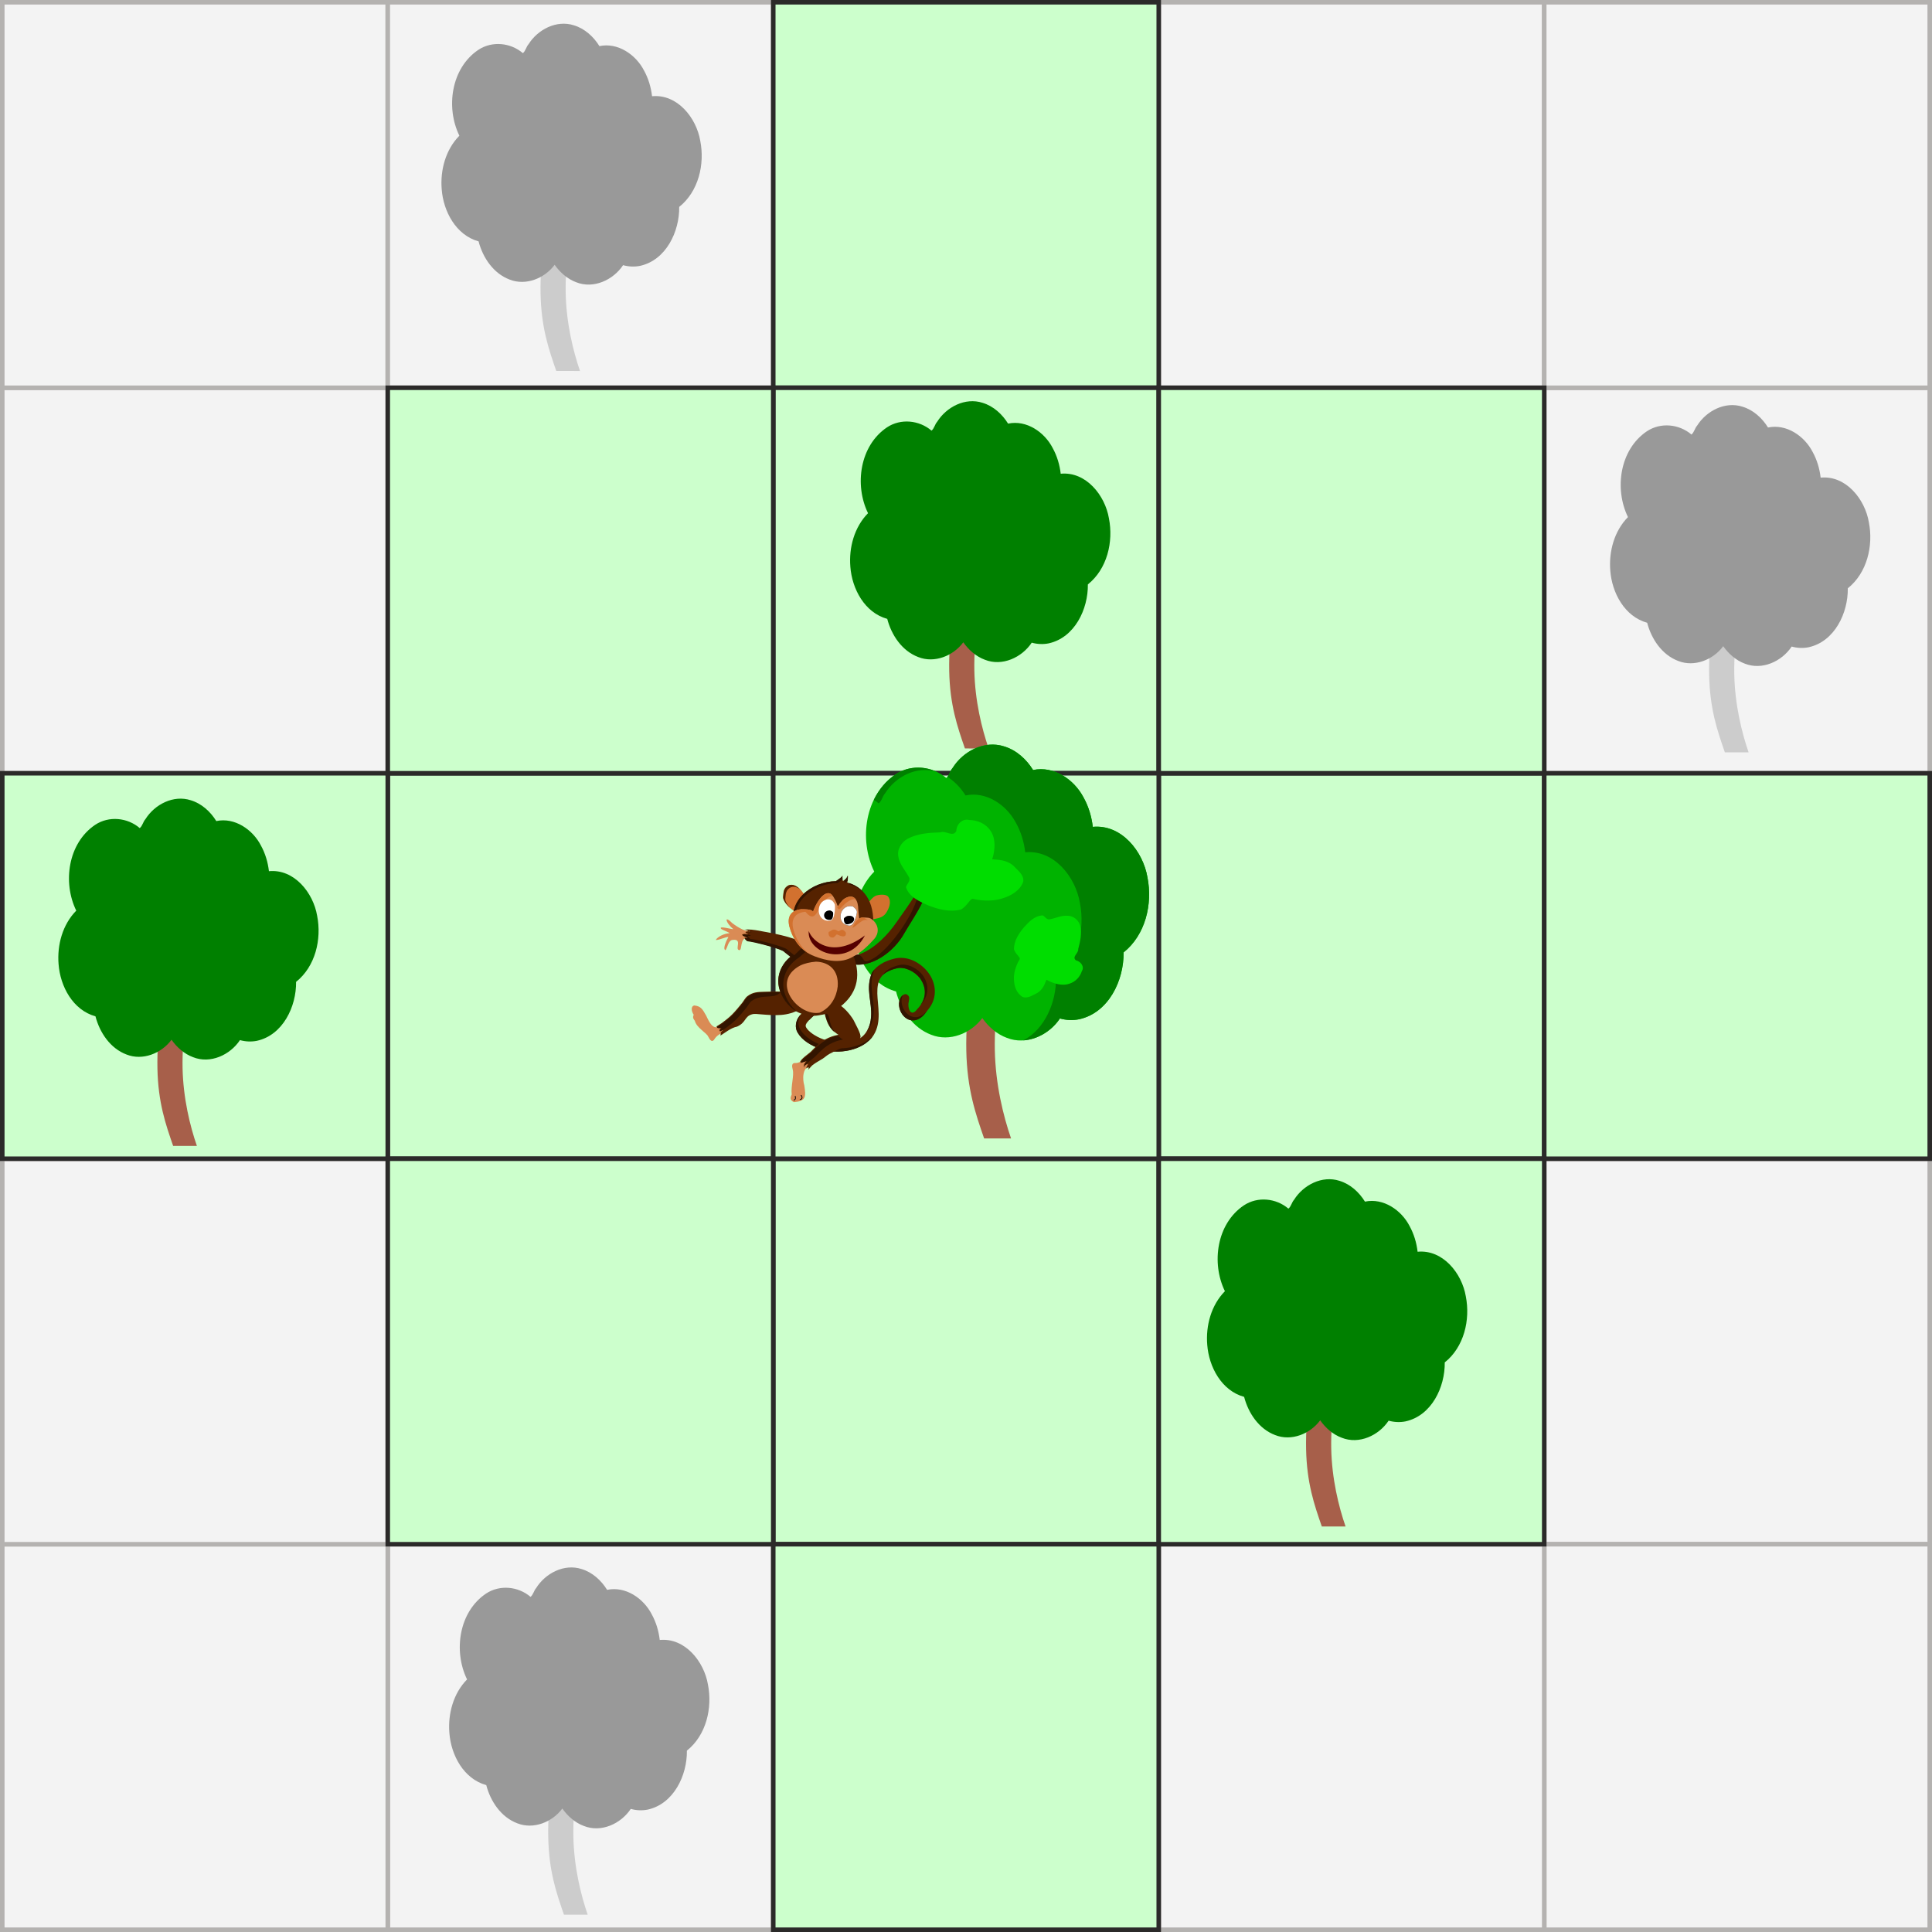 <?xml version="1.0" encoding="UTF-8" standalone="no"?>
<svg
   xmlns:dc="http://purl.org/dc/elements/1.1/"
   xmlns:cc="http://creativecommons.org/ns#"
   xmlns:rdf="http://www.w3.org/1999/02/22-rdf-syntax-ns#"
   xmlns:svg="http://www.w3.org/2000/svg"
   xmlns="http://www.w3.org/2000/svg"
   xmlns:sodipodi="http://sodipodi.sourceforge.net/DTD/sodipodi-0.dtd"
   xmlns:inkscape="http://www.inkscape.org/namespaces/inkscape"
   xml:space="preserve"
   width="5.919in"
   height="5.919in"
   version="1.1"
   style="shape-rendering:geometricPrecision; text-rendering:geometricPrecision; image-rendering:optimizeQuality; fill-rule:evenodd; clip-rule:evenodd"
   viewBox="0 0 5919.4 5919.4"
   id="svg457"
   sodipodi:docname="2021-SI-02-taskbody2.svg"
   inkscape:version="1.0 (4035a4fb49, 2020-05-01)"><rect x="0" y="0" width="5919.4" height="5919.4" fill="#808080" stroke="none"/><sodipodi:namedview
   inkscape:snap-global="false"
   inkscape:document-rotation="0"
   pagecolor="#ffffff"
   bordercolor="#666666"
   borderopacity="1"
   objecttolerance="10"
   gridtolerance="10"
   guidetolerance="10"
   inkscape:pageopacity="0"
   inkscape:pageshadow="2"
   inkscape:window-width="1680"
   inkscape:window-height="987"
   id="namedview459"
   showgrid="false"
   inkscape:current-layer="_1828787259040"
   inkscape:zoom="2.650184"
   inkscape:cx="204.43636"
   inkscape:cy="310.03177"
   inkscape:window-x="-8"
   inkscape:window-y="222"
   inkscape:window-maximized="1" />
 <defs
   id="defs4">
  <style
   type="text/css"
   id="style2">
   <![CDATA[
    .str1 {stroke:#2B2A29;stroke-width:13.89;stroke-miterlimit:2.613}
    .str0 {stroke:#2B2A29;stroke-width:13.89;stroke-miterlimit:2.613;stroke-dasharray:13.89 41.669}
    .fil3 {fill:#CCFFCC}
    .fil10 {fill:#FEFEFE;fill-rule:nonzero}
    .fil17 {fill:#2B2A29;fill-rule:nonzero}
    .fil4 {fill:#FACBA4;fill-rule:nonzero}
    .fil12 {fill:#F5A976;fill-rule:nonzero}
    .fil11 {fill:#F18A88;fill-rule:nonzero}
    .fil6 {fill:#C85A37;fill-rule:nonzero}
    .fil13 {fill:#995B40;fill-rule:nonzero}
    .fil9 {fill:#7A4330;fill-rule:nonzero}
    .fil7 {fill:#5A2325;fill-rule:nonzero}
    .fil8 {fill:#532322;fill-rule:nonzero}
    .fil16 {fill:#9AC559;fill-rule:nonzero}
    .fil15 {fill:#417C39;fill-rule:nonzero}
    .fil14 {fill:#2D5633;fill-rule:nonzero}
    .fil5 {fill:#1D1D1E;fill-rule:nonzero}
    .fil2 {fill:#009846;fill-opacity:0.502}
    .fil1 {fill:#A75F4A;fill-rule:nonzero;fill-opacity:0.502}
    .fil0 {fill:#F3F3F3}
   ]]>
  </style>
 
  
  
 </defs>
 <g
   id="_1828787259040">
   <g
   id="g31">
    <polygon
   id="polygon7"
   points="1188.05,2369.15 6.94,2369.15 6.94,1188.05 1188.05,1188.05 "
   class="fil0 str0"
   style="stroke-width:13.885;stroke-miterlimit:2.613;stroke-dasharray:none;stroke-dashoffset:0;stroke:#b4b2b0;stroke-opacity:1" />
    <polygon
   id="polygon9"
   points="1188.05,1188.05 6.94,1188.05 6.94,6.94 1188.05,6.94 "
   class="fil0 str0"
   style="stroke-width:13.885;stroke-miterlimit:2.613;stroke-dasharray:none;stroke-dashoffset:0;stroke:#b4b2b0;stroke-opacity:1" />
    <polygon
   id="polygon11"
   points="2369.15,1188.05 1188.05,1188.05 1188.05,6.94 2369.15,6.94 "
   class="fil0 str0"
   style="stroke-width:13.885;stroke-miterlimit:2.613;stroke-dasharray:none;stroke-dashoffset:0;stroke:#b4b2b0;stroke-opacity:1" />
    <polygon
   id="polygon13"
   points="4731.35,1188.05 3550.25,1188.05 3550.25,6.94 4731.35,6.94 "
   class="fil0 str0"
   style="stroke-width:13.885;stroke-miterlimit:2.613;stroke-dasharray:none;stroke-dashoffset:0;stroke:#b4b2b0;stroke-opacity:1" />
    <polygon
   id="polygon15"
   points="5912.46,2369.15 4731.35,2369.15 4731.35,1188.05 5912.46,1188.05 "
   class="fil0 str0"
   style="stroke-width:13.885;stroke-miterlimit:2.613;stroke-dasharray:none;stroke-dashoffset:0;stroke:#b4b2b0;stroke-opacity:1" />
    <polygon
   id="polygon17"
   points="5912.46,1188.05 4731.35,1188.05 4731.35,6.94 5912.46,6.94 "
   class="fil0 str0"
   style="stroke-width:13.885;stroke-miterlimit:2.613;stroke-dasharray:none;stroke-dashoffset:0;stroke:#b4b2b0;stroke-opacity:1" />
    <polygon
   id="polygon19"
   points="5912.46,4731.35 4731.35,4731.35 4731.35,3550.25 5912.46,3550.25 "
   class="fil0 str0"
   style="stroke-width:13.885;stroke-miterlimit:2.613;stroke-dasharray:none;stroke-dashoffset:0;stroke:#b4b2b0;stroke-opacity:1" />
    <polygon
   id="polygon21"
   points="5912.46,5912.46 4731.35,5912.46 4731.35,4731.35 5912.46,4731.35 "
   class="fil0 str0"
   style="stroke-width:13.885;stroke-miterlimit:2.613;stroke-dasharray:none;stroke-dashoffset:0;stroke:#b4b2b0;stroke-opacity:1" />
    <polygon
   id="polygon23"
   points="4731.35,5912.46 3550.25,5912.46 3550.25,4731.35 4731.35,4731.35 "
   class="fil0 str0"
   style="stroke-width:13.885;stroke-miterlimit:2.613;stroke-dasharray:none;stroke-dashoffset:0;stroke:#b4b2b0;stroke-opacity:1" />
    <polygon
   id="polygon25"
   points="2369.15,5912.46 1188.05,5912.46 1188.05,4731.35 2369.15,4731.35 "
   class="fil0 str0"
   style="stroke-width:13.885;stroke-miterlimit:2.613;stroke-dasharray:none;stroke-dashoffset:0;stroke:#b4b2b0;stroke-opacity:1" />
    <polygon
   id="polygon27"
   points="1188.05,5912.46 6.94,5912.46 6.94,4731.35 1188.05,4731.35 "
   class="fil0 str0"
   style="stroke-width:13.885;stroke-miterlimit:2.613;stroke-dasharray:none;stroke-dashoffset:0;stroke:#b4b2b0;stroke-opacity:1" />
    <polygon
   id="polygon29"
   points="1188.05,4731.35 6.94,4731.35 6.94,3550.25 1188.05,3550.25 "
   class="fil0 str0"
   style="stroke-width:13.885;stroke-miterlimit:2.613;stroke-dasharray:none;stroke-dashoffset:0;stroke:#b4b2b0;stroke-opacity:1" />
   </g>
   
   
   <rect
   id="rect109"
   height="1181.1"
   width="1181.1"
   y="2369.15"
   x="3550.25"
   class="fil3 str1" />
   <rect
   id="rect111"
   height="1181.1"
   width="1181.1"
   y="2369.15"
   x="4731.35"
   class="fil3 str1" />
   <rect
   id="rect113"
   height="1181.1"
   width="1181.1"
   y="2369.15"
   x="1188.05"
   class="fil3 str1" />
   <rect
   id="rect115"
   height="1181.1"
   width="1181.1"
   y="2369.15"
   x="6.94"
   class="fil3 str1" />
   <rect
   id="rect117"
   height="1181.1"
   width="1181.1"
   y="3550.25"
   x="2369.15"
   class="fil3 str1" />
   <rect
   id="rect119"
   height="1181.1"
   width="1181.1"
   y="4731.35"
   x="2369.15"
   class="fil3 str1" />
   <rect
   id="rect121"
   height="1181.1"
   width="1181.1"
   y="6.94"
   x="2369.15"
   class="fil3 str1" />
   <rect
   id="rect123"
   height="1181.1"
   width="1181.1"
   y="1188.05"
   x="2369.15"
   class="fil3 str1" />
   <rect
   id="rect125"
   height="1181.1"
   width="1181.1"
   y="1188.05"
   x="3550.25"
   class="fil3 str1" />
   <rect
   id="rect127"
   height="1181.1"
   width="1181.1"
   y="3550.25"
   x="3550.25"
   class="fil3 str1" />
   <rect
   id="rect129"
   height="1181.1"
   width="1181.1"
   y="3550.25"
   x="1188.05"
   class="fil3 str1" />
   <rect
   id="rect131"
   height="1181.1"
   width="1181.1"
   y="1188.05"
   x="1188.05"
   class="fil3 str1" />
   
   
   
   
   
   
   
   
   
   
   
   
   
  <g
   transform="matrix(1.276,0,0,1.276,-2422.295,2200.219)"
   style="clip-rule:evenodd;fill-rule:evenodd;image-rendering:optimizeQuality;shape-rendering:geometricPrecision;text-rendering:geometricPrecision"
   id="g289-0" /><g
   transform="matrix(1.125,0,0,1.125,-561.675,3472.814)"
   style="clip-rule:evenodd;fill-rule:evenodd;image-rendering:optimizeQuality;shape-rendering:geometricPrecision;text-rendering:geometricPrecision"
   id="g289-81"><path
     style="fill:#a75f4a;fill-opacity:1"
     class="fil1"
     d="m 4155.07,538.31 c -8.02,58.98 -16.04,117.97 -21.83,173.06 -5.72,54.4 -9.26,104.67 -8.44,146.63 1.62,82.21 20.32,158.44 39.02,212.34 l -64.69,-0.05 c -20.47,-59.01 -40.95,-118.03 -42.78,-210.95 -0.9,-45.6 2.76,-98.46 8.7,-154.95 5.87,-55.81 13.98,-115.51 22.1,-175.2 l 67.91,9.13 z"
     id="path285-7-1" /><path
     d="m 4008.17,204.72 c 7.39,-5.694 8.989,-17.115 15.43,-24.23 25.298,-40.26 76.4,-66.845 123.53,-51.55 29.485,8.82 53.572,30.89 69.52,56.67 50.297,-10.632 99.373,23.249 121.67,66.81 11.803,21.475 18.864,45.384 21.7,69.68 68.901,-6.574 120.762,58.965 131.271,121.363 12.694,64.056 -4.734,138.139 -57.331,180.067 0.887,67.392 -35.866,144.876 -106.59,160.539 -15.289,3.048 -31.271,2.35 -46.26,-1.889 -26.856,40.488 -80.599,65.32 -127.59,46.53 -24.145,-8.865 -44.263,-26.862 -58.83,-47.52 -27.299,37.036 -78.555,57.765 -122.72,40.15 -44.147,-16.669 -72.893,-59.672 -84.39,-103.96 -61.635,-16.995 -95.943,-81.702 -100.46,-141.91 -4.287,-52.206 10.727,-107.969 48.14,-145.88 -37.607,-77.051 -22.328,-184.023 51.528,-233.745 37.624,-24.949 87.891,-19.697 121.382,8.875 z m 328.68,45.09 c 3.062,5.465 0.778,1.389 0,0 z m -334.13,-49.29 c 3.619,2.684 1.128,0.836 0,0 z"
     style="fill:#008000;fill-opacity:1;stroke:none"
     id="path287-4-6" /></g><g
   id="g289-81-3"
   style="clip-rule:evenodd;fill-rule:evenodd;image-rendering:optimizeQuality;shape-rendering:geometricPrecision;text-rendering:geometricPrecision"
   transform="matrix(1.125,0,0,1.125,-2883.654,4662.277)"><path
     id="path285-7-1-5"
     d="m 4155.07,538.31 c -8.02,58.98 -16.04,117.97 -21.83,173.06 -5.72,54.4 -9.26,104.67 -8.44,146.63 1.62,82.21 20.32,158.44 39.02,212.34 l -64.69,-0.05 c -20.47,-59.01 -40.95,-118.03 -42.78,-210.95 -0.9,-45.6 2.76,-98.46 8.7,-154.95 5.87,-55.81 13.98,-115.51 22.1,-175.2 l 67.91,9.13 z"
     class="fil1"
     style="fill:#cccccc;fill-opacity:1" /><path
     id="path287-4-6-2"
     style="fill:#999999;fill-opacity:1;stroke:none"
     d="m 4008.17,204.72 c 7.39,-5.694 8.989,-17.115 15.43,-24.23 25.298,-40.26 76.4,-66.845 123.53,-51.55 29.485,8.82 53.572,30.89 69.52,56.67 50.297,-10.632 99.373,23.249 121.67,66.81 11.803,21.475 18.864,45.384 21.7,69.68 68.901,-6.574 120.762,58.965 131.271,121.363 12.694,64.056 -4.734,138.139 -57.331,180.067 0.887,67.392 -35.866,144.876 -106.59,160.539 -15.289,3.048 -31.271,2.35 -46.26,-1.889 -26.856,40.488 -80.599,65.32 -127.59,46.53 -24.145,-8.865 -44.263,-26.862 -58.83,-47.52 -27.299,37.036 -78.555,57.765 -122.72,40.15 -44.147,-16.669 -72.893,-59.672 -84.39,-103.96 -61.635,-16.995 -95.943,-81.702 -100.46,-141.91 -4.287,-52.206 10.727,-107.969 48.14,-145.88 -37.607,-77.051 -22.328,-184.023 51.528,-233.745 37.624,-24.949 87.891,-19.697 121.382,8.875 z m 328.68,45.09 c 3.062,5.465 0.778,1.389 0,0 z m -334.13,-49.29 c 3.619,2.684 1.128,0.836 0,0 z" /></g><g
   transform="matrix(1.125,0,0,1.125,673.218,1101.012)"
   style="clip-rule:evenodd;fill-rule:evenodd;image-rendering:optimizeQuality;shape-rendering:geometricPrecision;text-rendering:geometricPrecision"
   id="g289-81-3-8"><path
     style="fill:#cccccc;fill-opacity:1"
     class="fil1"
     d="m 4155.07,538.31 c -8.02,58.98 -16.04,117.97 -21.83,173.06 -5.72,54.4 -9.26,104.67 -8.44,146.63 1.62,82.21 20.32,158.44 39.02,212.34 l -64.69,-0.05 c -20.47,-59.01 -40.95,-118.03 -42.78,-210.95 -0.9,-45.6 2.76,-98.46 8.7,-154.95 5.87,-55.81 13.98,-115.51 22.1,-175.2 l 67.91,9.13 z"
     id="path285-7-1-5-7" /><path
     d="m 4008.17,204.72 c 7.39,-5.694 8.989,-17.115 15.43,-24.23 25.298,-40.26 76.4,-66.845 123.53,-51.55 29.485,8.82 53.572,30.89 69.52,56.67 50.297,-10.632 99.373,23.249 121.67,66.81 11.803,21.475 18.864,45.384 21.7,69.68 68.901,-6.574 120.762,58.965 131.271,121.363 12.694,64.056 -4.734,138.139 -57.331,180.067 0.887,67.392 -35.866,144.876 -106.59,160.539 -15.289,3.048 -31.271,2.35 -46.26,-1.889 -26.856,40.488 -80.599,65.32 -127.59,46.53 -24.145,-8.865 -44.263,-26.862 -58.83,-47.52 -27.299,37.036 -78.555,57.765 -122.72,40.15 -44.147,-16.669 -72.893,-59.672 -84.39,-103.96 -61.635,-16.995 -95.943,-81.702 -100.46,-141.91 -4.287,-52.206 10.727,-107.969 48.14,-145.88 -37.607,-77.051 -22.328,-184.023 51.528,-233.745 37.624,-24.949 87.891,-19.697 121.382,8.875 z m 328.68,45.09 c 3.062,5.465 0.778,1.389 0,0 z m -334.13,-49.29 c 3.619,2.684 1.128,0.836 0,0 z"
     style="fill:#999999;fill-opacity:1;stroke:none"
     id="path287-4-6-2-2" /></g><g
   id="g289-81-8"
   style="clip-rule:evenodd;fill-rule:evenodd;image-rendering:optimizeQuality;shape-rendering:geometricPrecision;text-rendering:geometricPrecision"
   transform="matrix(1.125,0,0,1.125,-1655.133,1089.088)"><path
     id="path285-7-1-2"
     d="m 4155.07,538.31 c -8.02,58.98 -16.04,117.97 -21.83,173.06 -5.72,54.4 -9.26,104.67 -8.44,146.63 1.62,82.21 20.32,158.44 39.02,212.34 l -64.69,-0.05 c -20.47,-59.01 -40.95,-118.03 -42.78,-210.95 -0.9,-45.6 2.76,-98.46 8.7,-154.95 5.87,-55.81 13.98,-115.51 22.1,-175.2 l 67.91,9.13 z"
     class="fil1"
     style="fill:#a75f4a;fill-opacity:1" /><path
     id="path287-4-6-7"
     style="fill:#008000;fill-opacity:1;stroke:none"
     d="m 4008.17,204.72 c 7.39,-5.694 8.989,-17.115 15.43,-24.23 25.298,-40.26 76.4,-66.845 123.53,-51.55 29.485,8.82 53.572,30.89 69.52,56.67 50.297,-10.632 99.373,23.249 121.67,66.81 11.803,21.475 18.864,45.384 21.7,69.68 68.901,-6.574 120.762,58.965 131.271,121.363 12.694,64.056 -4.734,138.139 -57.331,180.067 0.887,67.392 -35.866,144.876 -106.59,160.539 -15.289,3.048 -31.271,2.35 -46.26,-1.889 -26.856,40.488 -80.599,65.32 -127.59,46.53 -24.145,-8.865 -44.263,-26.862 -58.83,-47.52 -27.299,37.036 -78.555,57.765 -122.72,40.15 -44.147,-16.669 -72.893,-59.672 -84.39,-103.96 -61.635,-16.995 -95.943,-81.702 -100.46,-141.91 -4.287,-52.206 10.727,-107.969 48.14,-145.88 -37.607,-77.051 -22.328,-184.023 51.528,-233.745 37.624,-24.949 87.891,-19.697 121.382,8.875 z m 328.68,45.09 c 3.062,5.465 0.778,1.389 0,0 z m -334.13,-49.29 c 3.619,2.684 1.128,0.836 0,0 z" /></g><g
   transform="matrix(1.125,0,0,1.125,-4081.037,2306.821)"
   style="clip-rule:evenodd;fill-rule:evenodd;image-rendering:optimizeQuality;shape-rendering:geometricPrecision;text-rendering:geometricPrecision"
   id="g289-81-8-2"><path
     style="fill:#a75f4a;fill-opacity:1"
     class="fil1"
     d="m 4155.07,538.31 c -8.02,58.98 -16.04,117.97 -21.83,173.06 -5.72,54.4 -9.26,104.67 -8.44,146.63 1.62,82.21 20.32,158.44 39.02,212.34 l -64.69,-0.05 c -20.47,-59.01 -40.95,-118.03 -42.78,-210.95 -0.9,-45.6 2.76,-98.46 8.7,-154.95 5.87,-55.81 13.98,-115.51 22.1,-175.2 l 67.91,9.13 z"
     id="path285-7-1-2-2" /><path
     d="m 4008.17,204.72 c 7.39,-5.694 8.989,-17.115 15.43,-24.23 25.298,-40.26 76.4,-66.845 123.53,-51.55 29.485,8.82 53.572,30.89 69.52,56.67 50.297,-10.632 99.373,23.249 121.67,66.81 11.803,21.475 18.864,45.384 21.7,69.68 68.901,-6.574 120.762,58.965 131.271,121.363 12.694,64.056 -4.734,138.139 -57.331,180.067 0.887,67.392 -35.866,144.876 -106.59,160.539 -15.289,3.048 -31.271,2.35 -46.26,-1.889 -26.856,40.488 -80.599,65.32 -127.59,46.53 -24.145,-8.865 -44.263,-26.862 -58.83,-47.52 -27.299,37.036 -78.555,57.765 -122.72,40.15 -44.147,-16.669 -72.893,-59.672 -84.39,-103.96 -61.635,-16.995 -95.943,-81.702 -100.46,-141.91 -4.287,-52.206 10.727,-107.969 48.14,-145.88 -37.607,-77.051 -22.328,-184.023 51.528,-233.745 37.624,-24.949 87.891,-19.697 121.382,8.875 z m 328.68,45.09 c 3.062,5.465 0.778,1.389 0,0 z m -334.13,-49.29 c 3.619,2.684 1.128,0.836 0,0 z"
     style="fill:#008000;fill-opacity:1;stroke:none"
     id="path287-4-6-7-0" /></g><g
   id="g289-81-3-8-8"
   style="clip-rule:evenodd;fill-rule:evenodd;image-rendering:optimizeQuality;shape-rendering:geometricPrecision;text-rendering:geometricPrecision"
   transform="matrix(1.125,0,0,1.125,-2907.205,-67.52)"><path
     id="path285-7-1-5-7-9"
     d="m 4155.07,538.31 c -8.02,58.98 -16.04,117.97 -21.83,173.06 -5.72,54.4 -9.26,104.67 -8.44,146.63 1.62,82.21 20.32,158.44 39.02,212.34 l -64.69,-0.05 c -20.47,-59.01 -40.95,-118.03 -42.78,-210.95 -0.9,-45.6 2.76,-98.46 8.7,-154.95 5.87,-55.81 13.98,-115.51 22.1,-175.2 l 67.91,9.13 z"
     class="fil1"
     style="fill:#cccccc;fill-opacity:1" /><path
     id="path287-4-6-2-2-8"
     style="fill:#999999;fill-opacity:1;stroke:none"
     d="m 4008.17,204.72 c 7.39,-5.694 8.989,-17.115 15.43,-24.23 25.298,-40.26 76.4,-66.845 123.53,-51.55 29.485,8.82 53.572,30.89 69.52,56.67 50.297,-10.632 99.373,23.249 121.67,66.81 11.803,21.475 18.864,45.384 21.7,69.68 68.901,-6.574 120.762,58.965 131.271,121.363 12.694,64.056 -4.734,138.139 -57.331,180.067 0.887,67.392 -35.866,144.876 -106.59,160.539 -15.289,3.048 -31.271,2.35 -46.26,-1.889 -26.856,40.488 -80.599,65.32 -127.59,46.53 -24.145,-8.865 -44.263,-26.862 -58.83,-47.52 -27.299,37.036 -78.555,57.765 -122.72,40.15 -44.147,-16.669 -72.893,-59.672 -84.39,-103.96 -61.635,-16.995 -95.943,-81.702 -100.46,-141.91 -4.287,-52.206 10.727,-107.969 48.14,-145.88 -37.607,-77.051 -22.328,-184.023 51.528,-233.745 37.624,-24.949 87.891,-19.697 121.382,8.875 z m 328.68,45.09 c 3.062,5.465 0.778,1.389 0,0 z m -334.13,-49.29 c 3.619,2.684 1.128,0.836 0,0 z" /></g><rect
   class="fil3 str1"
   x="2369.15"
   y="2369.15"
   width="1181.1"
   height="1181.1"
   id="rect107"
   style="clip-rule:evenodd;fill:#ccffcc;fill-rule:evenodd;stroke:#2b2a29;stroke-width:13.89;stroke-miterlimit:2.613;image-rendering:optimizeQuality;shape-rendering:geometricPrecision;text-rendering:geometricPrecision" /><g
   transform="matrix(1.276,0,0,1.276,-2215.262,2122.351)"
   style="clip-rule:evenodd;fill-rule:evenodd;image-rendering:optimizeQuality;shape-rendering:geometricPrecision;text-rendering:geometricPrecision"
   id="g289"><path
     style="fill:#a75f4a;fill-opacity:1"
     class="fil1"
     d="m 4155.07,538.31 c -8.02,58.98 -16.04,117.97 -21.83,173.06 -5.72,54.4 -9.26,104.67 -8.44,146.63 1.62,82.21 20.32,158.44 39.02,212.34 l -64.69,-0.05 c -20.47,-59.01 -40.95,-118.03 -42.78,-210.95 -0.9,-45.6 2.76,-98.46 8.7,-154.95 5.87,-55.81 13.98,-115.51 22.1,-175.2 l 67.91,9.13 z"
     id="path285-7" /><path
     d="m 4008.17,204.72 c 7.39,-5.694 8.989,-17.115 15.43,-24.23 25.298,-40.26 76.4,-66.845 123.53,-51.55 29.485,8.82 53.572,30.89 69.52,56.67 50.297,-10.632 99.373,23.249 121.67,66.81 11.803,21.475 18.864,45.384 21.7,69.68 68.901,-6.574 120.762,58.965 131.271,121.363 12.694,64.056 -4.734,138.139 -57.331,180.067 0.887,67.392 -35.866,144.876 -106.59,160.539 -15.289,3.048 -31.271,2.35 -46.26,-1.889 -26.856,40.488 -80.599,65.32 -127.59,46.53 -24.145,-8.865 -44.263,-26.862 -58.83,-47.52 -27.299,37.036 -78.555,57.765 -122.72,40.15 -44.147,-16.669 -72.893,-59.672 -84.39,-103.96 -61.635,-16.995 -95.943,-81.702 -100.46,-141.91 -4.287,-52.206 10.727,-107.969 48.14,-145.88 -37.607,-77.051 -22.328,-184.023 51.528,-233.745 37.624,-24.949 87.891,-19.697 121.382,8.875 z m 328.68,45.09 c 3.062,5.465 0.778,1.389 0,0 z m -334.13,-49.29 c 3.619,2.684 1.128,0.836 0,0 z"
     style="fill:#00b300;fill-opacity:1;stroke:none;font-variation-settings:normal;opacity:1;vector-effect:none;stroke-width:1;stroke-linecap:butt;stroke-linejoin:miter;stroke-miterlimit:4;stroke-dasharray:none;stroke-dashoffset:0;stroke-opacity:1;stop-color:#000000;stop-opacity:1"
     id="path287-4" /></g><g
   id="g289-8"
   style="clip-rule:evenodd;fill-rule:evenodd;image-rendering:optimizeQuality;shape-rendering:geometricPrecision;text-rendering:geometricPrecision;font-variation-settings:normal;opacity:1;vector-effect:none;fill:#008000;fill-opacity:1;stroke-width:0.882;stroke-linecap:butt;stroke-linejoin:miter;stroke-miterlimit:4;stroke-dasharray:none;stroke-dashoffset:0;stroke-opacity:1;stop-color:#000000;stop-opacity:1;stroke:none"
   transform="matrix(1.276,0,0,1.276,-2215.262,2122.351)"><path
     transform="matrix(8.164,0,0,8.164,1736.162,-1663.345)"
     d="m 292.049,219.004 c -4.735,-0.058 -9.34,2.843 -11.857,6.85 -0.68,0.751 -0.92,1.893 -1.553,2.641 2.168,1.361 3.985,3.298 5.324,5.463 6.036,-1.276 11.919,2.685 14.725,7.863 0.188,0.335 0.211,0.377 0.176,0.314 0.001,0.002 0.003,0.004 0.004,0.006 1.446,2.631 2.311,5.559 2.658,8.535 8.44,-0.805 14.793,7.222 16.08,14.865 1.555,7.846 -0.581,16.921 -7.023,22.057 0.093,7.086 -3.22,15.068 -9.637,18.404 4.281,-0.271 8.402,-2.847 10.789,-6.445 1.836,0.519 3.793,0.604 5.666,0.23 8.663,-1.919 13.165,-11.409 13.057,-19.664 6.443,-5.136 8.578,-14.21 7.023,-22.057 -1.287,-7.643 -7.64,-15.671 -16.08,-14.865 -0.347,-2.976 -1.212,-5.905 -2.658,-8.535 -10e-4,-0.002 -0.003,-0.004 -0.004,-0.006 0.035,0.062 0.012,0.02 -0.176,-0.314 -2.805,-5.178 -8.687,-9.141 -14.723,-7.865 -1.953,-3.158 -4.904,-5.861 -8.516,-6.941 -1.082,-0.351 -2.183,-0.522 -3.275,-0.535 z m -21.979,6.773 c -2.307,-0.009 -4.62,0.62 -6.637,1.957 -2.852,1.92 -4.988,4.54 -6.436,7.52 0.497,0.315 0.978,0.658 1.43,1.043 0.905,-0.698 1.1,-2.095 1.889,-2.967 3.099,-4.931 9.358,-8.188 15.131,-6.314 0.061,0.018 0.119,0.045 0.18,0.065 -1.735,-0.844 -3.642,-1.296 -5.557,-1.303 z m -12.311,10.006 c 0.443,0.329 0.138,0.102 0,0 z"
     style="fill:#008000;fill-opacity:1;stroke:none;stroke-width:0.108;font-variation-settings:normal;vector-effect:none;stroke-linecap:butt;stroke-linejoin:miter;stroke-miterlimit:4;stroke-dasharray:none;stroke-dashoffset:0;stroke-opacity:1;stop-color:#000000;stop-opacity:1"
     id="path287-4-8" /></g><g
   transform="matrix(11.769,0,0,11.769,1259.527,1853.905)"
   id="g2999"
   style="clip-rule:evenodd;fill-rule:evenodd;image-rendering:optimizeQuality;shape-rendering:geometricPrecision;text-rendering:geometricPrecision"><g
     transform="matrix(0.885,0,0,0.885,-107.025,-157.531)"
     id="g3252"
     style="clip-rule:evenodd;opacity:1;fill-rule:evenodd;image-rendering:optimizeQuality;shape-rendering:geometricPrecision;text-rendering:geometricPrecision" /><path
     style="font-variation-settings:normal;opacity:1;vector-effect:none;fill:#552200;fill-opacity:1;stroke:none;stroke-width:0.039;stroke-linecap:butt;stroke-linejoin:miter;stroke-miterlimit:4;stroke-dasharray:none;stroke-dashoffset:0;stroke-opacity:1;paint-order:stroke fill markers;stop-color:#000000;stop-opacity:1"
     d="m 114.133,93.28 c 5.47,1.671 11.687,-3.177 14.204,-7.753 0.82,-1.491 4.712,-7.385 5.089,-9.027 0.087,-0.378 1.228,-4.848 0,-4.616 0,0 -1.392,1.852 -1.583,2.382 -0.513,1.425 -4.639,7.088 -5.501,8.337 -2.201,3.189 -5.479,6.601 -9.152,8.114 -1.36,0.56 -3.101,0.562 -4.446,0.033"
     id="path1885"
     sodipodi:nodetypes="cssccssc" /><path
     sodipodi:nodetypes="ccccccsccscsscc"
     id="path2733"
     style="font-variation-settings:normal;opacity:1;vector-effect:none;fill:#321400;fill-opacity:1;stroke:none;stroke-width:0.039;stroke-linecap:butt;stroke-linejoin:miter;stroke-miterlimit:4;stroke-dasharray:none;stroke-dashoffset:0;stroke-opacity:1;paint-order:stroke fill markers;stop-color:#000000;stop-opacity:1"
     d="m 133.535,71.876 c -0.034,-0.002 -0.07,0.001 -0.108,0.008 0,0 -0.289,0.388 -0.613,0.843 -0.162,0.511 -0.269,1.026 -0.362,1.32 -0.146,0.463 -0.364,0.901 -0.578,1.335 -0.331,4.296 -8.282,16.234 -13.281,17.342 -0.726,0.082 -0.873,-0.683 -1.252,-1.113 -0.268,-0.304 -0.531,-0.508 -0.851,-0.663 -0.526,0.135 -1.083,0.196 -1.639,0.19 -0.258,0.249 -0.49,0.518 -0.593,0.893 -0.115,0.419 0.042,0.906 0.126,1.316 5.408,1.452 11.475,-3.314 13.954,-7.82 0.82,-1.491 4.712,-7.385 5.089,-9.027 0.084,-0.366 1.157,-4.573 0.108,-4.624 z" /><path
     style="font-variation-settings:normal;opacity:1;vector-effect:none;fill:#da8b55;fill-opacity:1;stroke:none;stroke-width:0.039;stroke-linecap:butt;stroke-linejoin:miter;stroke-miterlimit:4;stroke-dasharray:none;stroke-dashoffset:0;stroke-opacity:1;paint-order:stroke fill markers;stop-color:#000000;stop-opacity:1"
     d="m 88.074,84.453 c -0.372,0.993 -2.94,-0.485 -4.475,-1.662 -2.291,-2.297 -1.664,0.006 0.28,1.561 -0.191,0.144 -3.988,-1.007 -3.15,-0.055 0.202,0.229 2.211,0.967 2.162,1.115 -1.462,0.121 -3.082,0.921 -3.558,1.742 0.435,0.263 3.579,-1.175 3.215,-0.621 -0.156,0.236 -1.612,3.004 -0.695,3.306 0.56,-0.713 0.714,-2.633 1.896,-2.674 2.63,-0.322 0.419,2.474 1.682,2.666 0.85,0.129 0.054,-3.241 2.193,-3.241"
     id="path1891"
     sodipodi:nodetypes="cccsccsccsc" /><path
     style="font-variation-settings:normal;opacity:1;vector-effect:none;fill:#da8b55;fill-opacity:1;stroke:none;stroke-width:0.039;stroke-linecap:butt;stroke-linejoin:miter;stroke-miterlimit:4;stroke-dasharray:none;stroke-dashoffset:0;stroke-opacity:1;paint-order:stroke fill markers;stop-color:#000000;stop-opacity:1"
     d="m 80.549,109.29 c -1.802,1.826 -2.986,-0.843 -3.705,-2.359 -1.011,-1.837 -1.475,-2.532 -3.144,-2.702 -0.867,0.197 -0.795,1.442 -0.123,2.427 -0.418,0.873 0.114,1.271 0.283,1.556 0.498,1.908 3.06,3.097 3.493,4.138 0.486,0.924 1.04,1.761 1.767,0.439 0.683,-1.004 2.633,-1.923 2.968,-1.903"
     id="path1899"
     sodipodi:nodetypes="cccccccc" /><path
     style="font-variation-settings:normal;opacity:1;vector-effect:none;fill:#552200;fill-opacity:1;stroke:none;stroke-width:0.039;stroke-linecap:butt;stroke-linejoin:miter;stroke-miterlimit:4;stroke-dasharray:none;stroke-dashoffset:0;stroke-opacity:1;paint-order:stroke fill markers;stop-color:#000000;stop-opacity:1"
     d="m 96.532,100.674 c -1.544,-0.121 -3.091,-0.043 -4.637,-0.007 -1.783,0.041 -2.963,0.101 -4.375,1.171 -0.519,0.393 -0.927,1.209 -1.332,1.716 -0.821,1.027 -1.66,2.036 -2.576,2.982 -0.802,0.828 -1.796,1.574 -2.712,2.268 L 79.821,109.495 c -0.537,0.222 -0.3,0.501 0.36,0.501 0.185,0 0.358,0.008 0.535,-0.051 0.033,-0.011 0.116,-0.066 0.097,-0.037 -0.086,0.13 -0.688,0.767 -0.583,0.847 0.172,0.13 0.366,-0.039 0.525,-0.066 0.817,-0.143 0.134,0.177 -0.078,0.501 -0.109,0.167 -0.06,0.726 -0.16,0.898 1.006,-0.597 2.742,-2.055 4.346,-2.35 2.41,-1.076 1.888,-2.678 3.941,-3.216 0.722,-0.189 1.543,-0.009 2.275,0.022 3.757,0.304 6.931,0.563 10.266,-1.392"
     id="path1893"
     sodipodi:nodetypes="ccsssccsccsssccssc" /><path
     sodipodi:nodetypes="scccssccssccssscccccsssssss"
     id="path1934"
     d="m 125.867,92.025 c -2.873,0.691 -4.785,1.974 -5.855,3.659 -1.82,4.03 0.054,7.711 -0.256,11.477 -0.339,5.318 -4.485,8.476 -12.429,5.892 -2.032,-0.731 -3.826,-1.973 -4.46,-3.065 -0.241,-0.415 -0.187,-0.697 0.123,-1.199 0.31,-0.502 2.113,-2.284 2.625,-2.528 l -2.285,-1.092 c -0.972,0.464 -1.905,1.223 -2.546,2.262 -0.641,1.039 -0.919,2.552 -0.161,3.858 1.169,2.014 3.432,3.342 5.826,4.203 4.728,1.709 11.347,0.497 13.975,-3.558 2.151,-3.448 1.007,-7.601 0.953,-10.845 -0.027,-1.622 0.164,-2.972 0.824,-4.012 0.66,-1.04 1.826,-1.94 4.27,-2.528 1.937,-0.466 4.535,0.697 6.041,2.62 2.023,2.908 1.434,5.772 -0.733,7.993 -1.356,1.907 -2.36,0.621 -2.319,-1.322 0.145,-1.276 0.633,-1.965 -0.539,-2.538 -1.008,-0.191 -1.817,1.129 -1.895,2.371 -0.042,0.834 0.162,1.636 0.531,2.345 0.369,0.708 0.907,1.342 1.662,1.746 0.755,0.404 1.783,0.499 2.685,0.096 1.463,-0.652 2.137,-1.878 2.714,-2.574 2.63,-3.17 1.984,-7.097 -0.064,-9.714 -2.048,-2.616 -5.428,-4.329 -8.683,-3.546 z"
     style="color:#000000;font-style:normal;font-variant:normal;font-weight:normal;font-stretch:normal;font-size:medium;line-height:normal;font-family:sans-serif;font-variant-ligatures:normal;font-variant-position:normal;font-variant-caps:normal;font-variant-numeric:normal;font-variant-alternates:normal;font-variant-east-asian:normal;font-feature-settings:normal;font-variation-settings:normal;text-indent:0;text-align:start;text-decoration:none;text-decoration-line:none;text-decoration-style:solid;text-decoration-color:#000000;letter-spacing:normal;word-spacing:normal;text-transform:none;writing-mode:lr-tb;direction:ltr;text-orientation:mixed;dominant-baseline:auto;baseline-shift:baseline;text-anchor:start;white-space:normal;shape-padding:0;shape-margin:0;inline-size:0;clip-rule:nonzero;display:inline;overflow:visible;visibility:visible;opacity:1;isolation:auto;mix-blend-mode:normal;color-interpolation:sRGB;color-interpolation-filters:linearRGB;solid-color:#000000;solid-opacity:1;vector-effect:none;fill:#552200;fill-opacity:1;fill-rule:nonzero;stroke:none;stroke-width:0.039;stroke-linecap:butt;stroke-linejoin:miter;stroke-miterlimit:4;stroke-dasharray:none;stroke-dashoffset:0;stroke-opacity:1;paint-order:stroke fill markers;color-rendering:auto;image-rendering:auto;shape-rendering:auto;text-rendering:auto;enable-background:accumulate;stop-color:#000000;stop-opacity:1" /><path
     id="path1934-3"
     style="color:#000000;font-style:normal;font-variant:normal;font-weight:normal;font-stretch:normal;font-size:medium;line-height:normal;font-family:sans-serif;font-variant-ligatures:normal;font-variant-position:normal;font-variant-caps:normal;font-variant-numeric:normal;font-variant-alternates:normal;font-variant-east-asian:normal;font-feature-settings:normal;font-variation-settings:normal;text-indent:0;text-align:start;text-decoration:none;text-decoration-line:none;text-decoration-style:solid;text-decoration-color:#000000;letter-spacing:normal;word-spacing:normal;text-transform:none;writing-mode:lr-tb;direction:ltr;text-orientation:mixed;dominant-baseline:auto;baseline-shift:baseline;text-anchor:start;white-space:normal;shape-padding:0;shape-margin:0;inline-size:0;clip-rule:nonzero;display:inline;overflow:visible;visibility:visible;opacity:1;isolation:auto;mix-blend-mode:normal;color-interpolation:sRGB;color-interpolation-filters:linearRGB;solid-color:#000000;solid-opacity:1;vector-effect:none;fill:#321400;fill-opacity:1;fill-rule:nonzero;stroke:none;stroke-width:0.039;stroke-linecap:butt;stroke-linejoin:miter;stroke-miterlimit:4;stroke-dasharray:none;stroke-dashoffset:0;stroke-opacity:1;paint-order:stroke fill markers;color-rendering:auto;image-rendering:auto;shape-rendering:auto;text-rendering:auto;enable-background:accumulate;stop-color:#000000;stop-opacity:1"
     d="m 128.282,93.603 c -0.398,-0.021 -0.784,0.009 -1.147,0.096 -2.443,0.588 -3.61,1.488 -4.27,2.528 -0.017,0.026 -0.029,0.054 -0.045,0.081 0.722,-0.712 1.832,-1.323 3.65,-1.761 1.937,-0.466 4.536,0.697 6.041,2.62 1.697,2.439 1.551,4.847 0.182,6.87 1.956,-2.179 2.424,-4.929 0.483,-7.719 -1.223,-1.562 -3.168,-2.623 -4.893,-2.716 z m -7.541,1.138 c -0.276,0.298 -0.519,0.612 -0.729,0.943 -1.82,4.03 0.054,7.711 -0.256,11.477 -0.095,1.492 -0.49,2.813 -1.184,3.886 1.109,-1.188 1.727,-2.82 1.849,-4.735 0.309,-3.766 -1.564,-7.448 0.256,-11.477 0.02,-0.032 0.043,-0.063 0.064,-0.094 z m 7.292,6.788 c -0.563,0.416 -0.955,1.297 -1.009,2.143 -0.042,0.834 0.162,1.636 0.531,2.345 0.369,0.708 0.907,1.342 1.662,1.745 0.755,0.404 1.782,0.499 2.685,0.096 1.243,-0.554 1.914,-1.52 2.442,-2.225 -0.438,0.51 -0.992,1.026 -1.778,1.377 -0.902,0.402 -1.93,0.307 -2.685,-0.096 -0.755,-0.404 -1.293,-1.038 -1.662,-1.746 -0.369,-0.708 -0.573,-1.51 -0.531,-2.344 0.028,-0.446 0.152,-0.901 0.344,-1.294 z m -22.673,4.61 c -0.693,0.632 -1.507,1.479 -1.705,1.801 -0.039,0.063 -0.074,0.123 -0.105,0.18 0.668,-0.718 1.697,-1.684 2.065,-1.859 z m -3.858,0.363 c -0.264,0.28 -0.508,0.588 -0.718,0.929 -0.641,1.039 -0.919,2.553 -0.161,3.858 1.169,2.014 3.432,3.341 5.826,4.202 4.691,1.695 11.241,0.514 13.911,-3.465 -2.978,3.291 -8.907,4.184 -13.246,2.616 -2.393,-0.861 -4.656,-2.189 -5.826,-4.202 -0.758,-1.306 -0.48,-2.819 0.161,-3.858 0.017,-0.028 0.036,-0.053 0.054,-0.08 z" /><path
     sodipodi:nodetypes="ccccscc"
     id="path1899-3"
     d="m 104.009,119.886 c -2.257,0.491 -2.094,3.673 -1.652,5.134 0.523,3.114 0.362,4.109 -2.695,4.381 -1.017,-0.497 -1.005,-1.08 -0.572,-1.973 -0.254,-2.204 0.657,-4.948 0.268,-6.471 -0.238,-0.932 -0.38,-1.872 0.88,-1.74 1.042,-0.01 2.313,-1.186 2.517,-1.48"
     style="font-variation-settings:normal;opacity:1;vector-effect:none;fill:#da8b55;fill-opacity:1;stroke:none;stroke-width:0.039;stroke-linecap:butt;stroke-linejoin:miter;stroke-miterlimit:4;stroke-dasharray:none;stroke-dashoffset:0;stroke-opacity:1;paint-order:stroke fill markers;stop-color:#000000;stop-opacity:1" /><path
     style="font-variation-settings:normal;opacity:1;vector-effect:none;fill:#552200;fill-opacity:1;stroke:none;stroke-width:0.039;stroke-linecap:butt;stroke-linejoin:miter;stroke-miterlimit:4;stroke-dasharray:none;stroke-dashoffset:0;stroke-opacity:1;paint-order:stroke fill markers;stop-color:#000000;stop-opacity:1"
     d="m 110.899,103.687 c 1.739,0.93 3.252,2.662 4.275,4.327 3.423,6.721 2.411,4.188 -6.279,8.834 -0.655,0.357 -1.187,0.896 -1.822,1.29 -0.881,0.546 -1.806,1.018 -2.618,1.671 -0.369,0.296 -0.781,0.971 -1.163,1.144 0.156,-0.211 0.455,-0.696 -0.018,-0.562 -0.138,0.039 -0.322,0.122 -0.384,0.25 -0.059,0.12 0.017,-0.27 0.064,-0.395 0.086,-0.227 0.384,-0.62 0.384,-0.839 0,-0.061 -0.091,0.086 -0.146,0.111 -0.29,0.132 -0.614,0.069 -0.842,0.326 -0.087,0.098 -0.183,0.477 -0.183,0.347 0,-0.389 0.256,-0.964 0.513,-1.234 0.025,-0.026 0.371,-0.388 0.357,-0.388 -0.604,0 -1.173,0.314 -1.739,0.437 -0.091,0.02 0.036,-0.185 0.073,-0.27 0.531,-0.972 2.47,-2.083 3.12,-2.908 2.487,-2.61 4.238,-3.456 6.775,-3.978 -0.381,-0.19 -0.754,-0.516 -1.053,-0.749 -1.27,-0.909 -1.97,-2.558 -2.371,-4.022 -0.13,-0.475 -0.215,-0.955 -0.229,-1.449"
     id="path1905"
     sodipodi:nodetypes="cccsscssssssssssccccsc" /><path
     id="path1893-4"
     style="font-variation-settings:normal;opacity:1;vector-effect:none;fill:#321400;fill-opacity:1;stroke:none;stroke-width:0.148;stroke-linecap:butt;stroke-linejoin:miter;stroke-miterlimit:4;stroke-dasharray:none;stroke-dashoffset:0;stroke-opacity:1;paint-order:stroke fill markers;stop-color:#000000;stop-opacity:1"
     d="m 356.086,380.264 c -2.921,0.034 -5.844,0.141 -8.766,0.209 -6.74,0.155 -11.198,0.384 -16.533,4.426 -1.96,1.484 -3.502,4.566 -5.033,6.482 -3.102,3.881 -6.274,7.695 -9.736,11.271 -3.031,3.13 -6.79,5.95 -10.252,8.572 l -4.078,2.615 c -2.031,0.839 -1.135,1.893 1.359,1.893 0.7,0 1.353,0.03 2.021,-0.195 0.124,-0.042 0.44,-0.248 0.367,-0.139 -0.325,0.492 -2.602,2.899 -2.205,3.199 0.962,0.387 1.54,-0.325 2.199,-0.723 l 4.078,-2.615 c 3.462,-2.622 7.221,-5.442 10.252,-8.572 3.462,-3.576 6.635,-7.39 9.736,-11.271 1.531,-1.916 3.074,-4.998 5.033,-6.482 10.433,-7.572 22.44,-1.147 28.551,-8.776 z m 50.641,18.961 c 0.051,1.868 0.373,3.684 0.865,5.479 1.463,5.335 3.981,11.317 8.465,14.816 -2.248,-3.241 -3.73,-7.16 -4.723,-10.781 -0.384,-4.468 -1.545,-6.211 -4.607,-9.514 z m 12.436,23.807 c -8.861,2.001 -15.296,5.351 -24.238,14.736 -2.458,3.115 -9.787,7.315 -11.793,10.99 -0.142,0.323 -0.62,1.096 -0.275,1.021 2.14,-0.463 4.288,-1.652 6.572,-1.652 0.054,0 -1.257,1.37 -1.35,1.469 -0.97,1.022 -1.937,3.193 -1.938,4.664 0,0.348 0.182,-0.262 0.404,-0.781 0.009,-0.023 0.017,-0.04 0.027,-0.065 0.011,-0.025 0.02,-0.043 0.031,-0.066 0.092,-0.198 0.21,-0.419 0.27,-0.555 2.006,-3.675 9.335,-7.876 11.793,-10.99 9.398,-9.864 16.021,-13.064 25.607,-15.035 -1.441,-0.719 -2.851,-1.951 -3.979,-2.83 -0.394,-0.282 -0.768,-0.589 -1.133,-0.906 z"
     transform="scale(0.265)"
     sodipodi:nodetypes="ccsssccscccccssccccccccccscscsccccccscc" /><path
     style="font-variation-settings:normal;opacity:1;vector-effect:none;fill:#552200;fill-opacity:1;stroke:none;stroke-width:0.039;stroke-linecap:butt;stroke-linejoin:miter;stroke-miterlimit:4;stroke-dasharray:none;stroke-dashoffset:0;stroke-opacity:1;paint-order:stroke fill markers;stop-color:#000000;stop-opacity:1"
     d="m 112.743,88.103 c 1,1.34 2.336,2.668 2.819,4.32 1.607,5.5 -0.157,9.654 -4.814,12.861 -1.372,0.945 -3.204,1.291 -4.814,1.544 -2.731,0.43 -5.625,-0.525 -7.525,-2.546 -4.645,-4.981 -3.046,-10.604 1.29,-13.412 2.241,-1.185 2.102,-5.757 4.261,-4.624"
     id="path1875"
     sodipodi:nodetypes="csssccc" /><path
     id="path1875-9"
     style="font-variation-settings:normal;opacity:1;vector-effect:none;fill:#321400;fill-opacity:1;stroke:none;stroke-width:0.039;stroke-linecap:butt;stroke-linejoin:miter;stroke-miterlimit:4;stroke-dasharray:none;stroke-dashoffset:0;stroke-opacity:1;paint-order:stroke fill markers;stop-color:#000000;stop-opacity:1"
     d="m 103.409,86.071 c -1.013,0.017 -1.32,1.195 -1.695,1.948 -0.489,1.143 -1.044,2.398 -2.217,2.985 -2.442,1.612 -4.138,4.494 -3.875,7.469 0.224,2.691 1.803,5.159 3.903,6.794 0.354,0.265 1.399,0.922 0.567,0.261 -2.138,-2.024 -3.618,-5.023 -3.091,-8.015 0.391,-2.399 1.973,-4.486 3.995,-5.779 l 5.728,-4.915 c -1.108,-0.238 -2.238,-0.417 -3.315,-0.749 z"
     sodipodi:nodetypes="cccccccccc" /><path
     style="font-variation-settings:normal;opacity:1;vector-effect:none;fill:#da8b55;fill-opacity:1;stroke:none;stroke-width:0.039;stroke-linecap:butt;stroke-linejoin:miter;stroke-miterlimit:4;stroke-dasharray:none;stroke-dashoffset:0;stroke-opacity:1;paint-order:stroke fill markers;stop-color:#000000;stop-opacity:1"
     d="m 101.294,93.837 c -7.944,4.259 -0.518,13.336 5.078,12.273 3.033,-1.374 4.399,-4.25 4.692,-6.831 0.319,-4.22 -2.239,-6.362 -5.666,-6.449 -1.496,0.113 -2.962,0.447 -4.104,1.008 z"
     id="path1877"
     sodipodi:nodetypes="ccccc" /><path
     style="font-variation-settings:normal;opacity:1;vector-effect:none;fill:#552200;fill-opacity:1;stroke:none;stroke-width:0.039;stroke-linecap:butt;stroke-linejoin:miter;stroke-miterlimit:4;stroke-dasharray:none;stroke-dashoffset:0;stroke-opacity:1;paint-order:stroke fill markers;stop-color:#000000;stop-opacity:1"
     d="m 102.75,88.235 c -3.342,-1.992 -9.381,-2.951 -13.066,-3.613 -0.68,-0.122 -1.394,-0.153 -2.085,-0.174 -0.301,-0.009 -1.206,0 -0.905,0 0.327,0 0.553,0.05 0.859,0.174 1.714,0.699 -0.365,-0.076 -0.506,0.674 -0.013,0.07 0.775,0.304 0.69,0.325 -0.366,0.092 -0.794,-0.074 -1.165,0 -1.201,0.239 0.687,0.68 0.997,0.941 0.079,0.067 -0.732,-0.01 -0.751,0.035 -0.094,0.213 0.27,0.515 0.566,0.775 1.89,0.183 9.23,2.104 9.695,2.836 0.083,0.131 1.936,1.474 1.99,1.62"
     id="path1889"
     sodipodi:nodetypes="cssscssssccsc" /><path
     style="font-variation-settings:normal;opacity:1;vector-effect:none;fill:none;fill-opacity:1;stroke:#000000;stroke-width:0.2;stroke-linecap:round;stroke-linejoin:round;stroke-miterlimit:4;stroke-dasharray:none;stroke-dashoffset:0;stroke-opacity:1;paint-order:stroke fill markers;stop-color:#000000;stop-opacity:1"
     d="m 101.553,127.623 c 0.353,0.441 0.325,0.994 -0.284,1.103"
     id="path1924" /><path
     style="font-variation-settings:normal;opacity:1;vector-effect:none;fill:none;fill-opacity:1;stroke:#000000;stroke-width:0.2;stroke-linecap:round;stroke-linejoin:round;stroke-miterlimit:4;stroke-dasharray:none;stroke-dashoffset:0;stroke-opacity:1;paint-order:stroke fill markers;stop-color:#000000;stop-opacity:1"
     d="m 100.006,127.873 c 0.096,0.407 0.147,0.841 -0.348,0.985"
     id="path1926" /><path
     id="path1889-00"
     style="font-variation-settings:normal;opacity:1;vector-effect:none;fill:#321400;fill-opacity:1;stroke:none;stroke-width:0.148;stroke-linecap:butt;stroke-linejoin:miter;stroke-miterlimit:4;stroke-dasharray:none;stroke-dashoffset:0;stroke-opacity:1;paint-order:stroke fill markers;stop-color:#000000;stop-opacity:1"
     d="m 328.518,319.162 c -0.855,0.004 -1.425,0.012 -0.855,0.012 1.237,0 2.091,0.187 3.246,0.658 5.232,2.134 1.113,0.636 -0.945,1.475 0.027,-0.006 0.043,-0.012 0.07,-0.018 1.404,-0.28 3.02,0.35 4.404,0 0.321,-0.081 -2.657,-0.964 -2.607,-1.229 0.07,-0.372 0.271,-0.641 0.545,-0.84 -0.432,-0.016 -0.865,-0.034 -1.293,-0.047 -0.57,-0.017 -1.71,-0.016 -2.564,-0.012 z m -0.232,4.377 c -0.371,-0.014 -0.735,-0.002 -1.086,0.068 -4.541,0.905 2.599,2.573 3.768,3.557 0.299,0.252 -2.766,-0.038 -2.84,0.131 -0.354,0.805 1.018,1.947 2.137,2.93 7.142,0.69 34.886,7.951 36.643,10.719 0.315,0.496 7.318,5.57 7.521,6.121 l 2.617,-2.553 c -1.045,-1.08 -7.011,-5.427 -7.303,-5.887 -1.757,-2.768 -29.502,-10.028 -36.645,-10.719 -1.118,-0.983 -2.491,-2.125 -2.137,-2.93 0.074,-0.169 3.139,0.121 2.84,-0.131 -0.395,-0.332 -1.474,-0.745 -2.551,-1.178 -0.947,0.133 -1.977,-0.091 -2.965,-0.129 z"
     transform="scale(0.265)" /><path
     style="font-variation-settings:normal;opacity:1;vector-effect:none;fill:#d2712f;fill-opacity:1;stroke:none;stroke-width:0.039;stroke-linecap:butt;stroke-linejoin:miter;stroke-miterlimit:4;stroke-dasharray:none;stroke-dashoffset:0;stroke-opacity:1;paint-order:stroke fill markers;stop-color:#000000;stop-opacity:1"
     d="m 102.732,76.347 c -0.474,-1.85 -3.303,-4.931 -5.216,-2.817 -0.393,0.434 -0.554,1.059 -0.586,1.626 -0.019,0.344 -0.139,0.868 -0.054,1.191 0.356,1.347 1.953,2.799 3.079,3.433 z"
     id="path1863"
     sodipodi:nodetypes="cscccc" /><path
     id="path1863-89"
     style="font-variation-settings:normal;opacity:1;vector-effect:none;fill:#552200;fill-opacity:1;stroke:none;stroke-width:0.039;stroke-linecap:butt;stroke-linejoin:miter;stroke-miterlimit:4;stroke-dasharray:none;stroke-dashoffset:0;stroke-opacity:1;paint-order:stroke fill markers;stop-color:#000000;stop-opacity:1"
     d="m 99.071,72.818 c -0.542,-0.02 -1.077,0.184 -1.555,0.712 -0.393,0.434 -0.554,1.059 -0.585,1.626 -0.019,0.344 -0.14,0.868 -0.054,1.191 0.251,0.95 1.119,1.946 2.005,2.677 -0.664,-0.652 -1.241,-1.422 -1.437,-2.165 -0.085,-0.323 0.035,-0.847 0.054,-1.191 0.032,-0.567 0.192,-1.191 0.585,-1.626 0.999,-1.104 2.245,-0.787 3.278,0.027 -0.665,-0.693 -1.484,-1.221 -2.29,-1.252 z" /><path
     style="font-variation-settings:normal;opacity:1;vector-effect:none;fill:#d2712f;fill-opacity:1;stroke:none;stroke-width:0.039;stroke-linecap:butt;stroke-linejoin:miter;stroke-miterlimit:4;stroke-dasharray:none;stroke-dashoffset:0;stroke-opacity:1;paint-order:stroke fill markers;stop-color:#000000;stop-opacity:1"
     d="m 119.007,77.612 c 0.447,-0.691 1.162,-1.585 1.941,-1.93 0.707,-0.314 2.71,-0.538 3.275,0.263 0.926,1.316 0.191,3.019 -0.564,4.205 -0.93,1.348 -2.276,1.361 -3.684,1.713"
     id="path1865"
     sodipodi:nodetypes="csscc" /><path
     id="path1805"
     style="fill:#552200;stroke:none;stroke-width:0.039;paint-order:stroke fill markers;stop-color:#000000"
     d="m 112.068,70.771 c -0.435,0.431 -1.011,0.733 -1.483,1.108 -6.295,0.086 -12.928,5.101 -10.694,12.032 4.724,8.533 18.898,6.304 20.373,0.066 0.552,-7.087 -2.665,-10.679 -6.723,-11.752 0.189,-0.511 0.163,-1.254 0.163,-1.718 0,-0.169 -0.193,0.278 -0.272,0.427 -0.137,0.26 -0.652,0.765 -0.954,0.863 -0.214,0.069 -0.202,-1.194 -0.174,-1.311 0.028,-0.117 -0.145,0.193 -0.237,0.285 z"
     sodipodi:nodetypes="cccccssscc" /><path
     id="path1805-6"
     style="fill:#321400;fill-opacity:1;stroke:none;stroke-width:0.039;paint-order:stroke fill markers;stop-color:#000000"
     d="m 112.307,70.461 c -0.016,-0.018 -0.159,0.23 -0.239,0.31 -0.435,0.431 -1.01,0.733 -1.483,1.108 -6.295,0.086 -12.928,5.101 -10.694,12.032 0.524,0.946 1.165,1.76 1.891,2.45 -0.539,-0.584 -1.023,-1.243 -1.433,-1.985 -2.234,-6.931 4.399,-11.946 10.694,-12.032 0.401,-0.319 0.877,-0.585 1.278,-0.923 -0.043,-0.362 -0.033,-0.864 -0.016,-0.935 0.003,-0.015 0.004,-0.023 0.002,-0.025 z m 1.39,0.01 c -0.038,-0.025 -0.195,0.333 -0.264,0.464 -0.1,0.19 -0.402,0.508 -0.675,0.705 0.018,0.336 0.067,0.659 0.179,0.623 0.206,-0.067 0.504,-0.322 0.721,-0.561 0.056,-0.42 0.047,-0.874 0.047,-1.195 0,-0.021 -0.003,-0.033 -0.008,-0.036 z m 0.384,1.915 c -0.022,0.107 -0.047,0.21 -0.082,0.304 1.401,0.371 2.702,1.042 3.782,2.054 -1.029,-1.129 -2.304,-1.901 -3.7,-2.358 z" /><path
     style="fill:#da8b55;fill-opacity:1;stroke:none;stroke-width:0.039;paint-order:stroke fill markers;stop-color:#000000"
     d="m 108.89,75.033 c 0.843,0.137 1.603,1.865 1.865,2.513 0.153,0.38 0.241,0.77 0.403,0.798 0.162,0.028 0.252,-0.444 0.605,-0.872 0.394,-0.478 0.683,-0.856 1.247,-1.158 2.553,-1.365 3.405,0.803 3.405,2.99 0,0.198 0.261,2.515 0.266,2.515 0.356,-0.467 0.762,-0.49 1.366,-0.485 0.723,0.082 1.298,-0.112 2.225,0.718 1.62,1.502 1.487,3.525 0.325,4.837 -1.619,1.816 -3.27,3.432 -5.569,4.655 -3.141,1.876 -6.963,1.045 -10.045,-0.135 -3.657,-1.424 -5.618,-4.424 -6.504,-7.732 -0.628,-2.583 0.393,-4.241 3.155,-4.509 4.022,-0.025 2.74,1.089 2.904,0.989 0.56,-1.932 2.515,-5.52 4.351,-5.125 z"
     id="path1810"
     sodipodi:nodetypes="cscssscccccccccc" /><path
     id="path1810-07"
     style="fill:#d2712f;fill-opacity:1;stroke:none;stroke-width:0.039;paint-order:stroke fill markers;stop-color:#000000"
     d="m 108.545,75.004 c -1.668,0.073 -3.352,3.11 -3.941,4.951 0.046,-0.297 -0.241,-0.803 -2.969,-0.786 -2.762,0.268 -3.784,1.926 -3.155,4.509 0.759,2.834 2.31,5.438 5.037,7.023 -2.104,-1.598 -3.359,-3.887 -4.018,-6.347 -0.628,-2.583 0.394,-4.241 3.155,-4.509 3.403,4.093 3.087,-3.43 7.102,-4.159 -0.265,-0.342 -0.56,-0.603 -0.866,-0.653 -0.115,-0.025 -0.23,-0.034 -0.346,-0.029 z m 5.906,0.885 c -0.405,-0.003 -0.882,0.127 -1.44,0.425 -0.564,0.302 -1.505,1.578 -1.899,2.056 -0.077,0.093 -0.139,0.188 -0.194,0.28 0.62,1.461 1.122,-0.498 3.114,-1.659 0.694,-0.371 1.261,-0.479 1.72,-0.399 -0.307,-0.427 -0.73,-0.698 -1.3,-0.702 z m 3.104,5.454 c -1.121,-0.243 -2.288,1.825 -2.701,2.676 0.972,-0.201 2.799,-2.747 4.091,-1.899 -0.495,-0.423 -0.94,-0.727 -1.39,-0.778 z"
     sodipodi:nodetypes="ccccccccccssscccsccccc" /><g
     id="g2318"
     transform="matrix(1.213,0.259,-0.254,1.187,-4.258,-41.406)"
     style="fill:#000000;stroke-width:1.454"><path
       style="font-variation-settings:normal;opacity:1;vector-effect:none;fill:#000000;fill-opacity:1;stroke:none;stroke-width:0.057;stroke-linecap:butt;stroke-linejoin:miter;stroke-miterlimit:4;stroke-dasharray:none;stroke-dashoffset:0;stroke-opacity:1;paint-order:stroke fill markers;stop-color:#000000;stop-opacity:1"
       d="m 114.236,76.05 c -2.903,-0.046 -2.845,4.567 0.141,4.183 0.99,-0.127 1.025,-2.61 0.96,-3.131 -0.063,-0.508 -0.632,-0.848 -1.101,-1.053 z"
       id="path1816-3" /><path
       id="path1816-3-0"
       d="m 114.236,76.05 c -2.903,-0.046 -2.845,4.567 0.141,4.183 0.99,-0.127 1.025,-2.61 0.96,-3.131 -0.063,-0.508 -0.632,-0.848 -1.101,-1.053 z"
       style="font-variation-settings:normal;opacity:1;vector-effect:none;fill:#ffffff;fill-opacity:1;stroke:none;stroke-width:0.329;stroke-linecap:round;stroke-linejoin:round;stroke-miterlimit:4;stroke-dasharray:none;stroke-dashoffset:0;stroke-opacity:1;paint-order:stroke fill markers;stop-color:#000000;stop-opacity:1" /><path
       id="path1816-39-5"
       d="m 113.499,78.318 c 1.779,-0.799 2.268,1.089 0.389,1.736 -0.623,0.214 -0.927,-0.784 -0.946,-1.013 -0.019,-0.223 0.292,-0.514 0.557,-0.723 z"
       style="font-variation-settings:normal;opacity:1;vector-effect:none;fill:#000000;fill-opacity:1;stroke:none;stroke-width:0.045;stroke-linecap:butt;stroke-linejoin:miter;stroke-miterlimit:4;stroke-dasharray:none;stroke-dashoffset:0;stroke-opacity:1;paint-order:stroke fill markers;stop-color:#000000;stop-opacity:1"
       inkscape:transform-center-x="0.1890095"
       inkscape:transform-center-y="0.15221978" /></g><path
     sodipodi:nodetypes="cccccsc"
     id="path2165-2"
     d="m 108.714,85.099 c -0.194,0.808 0.303,1.518 0.997,1.455 0.531,-0.041 0.723,-0.493 1.056,-0.796 0.166,-0.049 0.361,0.108 0.873,0.302 0.762,0.284 1.685,0.4 1.56,-0.784 -1.116,-1.58 -1.66,-0.097 -2.067,-0.392 -1.216,-0.879 -1.603,-0.135 -2.419,0.215 z"
     style="font-variation-settings:normal;opacity:1;vector-effect:none;fill:#d2712f;fill-opacity:1;stroke:none;stroke-width:0.039;stroke-linecap:butt;stroke-linejoin:miter;stroke-miterlimit:4;stroke-dasharray:none;stroke-dashoffset:0;stroke-opacity:1;paint-order:stroke fill markers;stop-color:#000000;stop-opacity:1" /><path
     style="font-variation-settings:normal;opacity:1;vector-effect:none;fill:#550000;fill-opacity:1;stroke:none;stroke-width:0.039;stroke-linecap:butt;stroke-linejoin:miter;stroke-miterlimit:4;stroke-dasharray:none;stroke-dashoffset:0;stroke-opacity:1;paint-order:stroke fill markers;stop-color:#000000;stop-opacity:1"
     d="m 103.511,84.844 c -0.441,5.875 10.341,9.559 14.637,1.151 -8.342,6.247 -13.67,1.591 -14.637,-1.151 z"
     id="path2341"
     sodipodi:nodetypes="ccc" /><g
     id="g2323"
     transform="matrix(0.98,0,0,0.556,1.981,36.923)"
     style="fill:#000000;stroke-width:1.54"><path
       sodipodi:nodetypes="cscc"
       style="font-variation-settings:normal;opacity:1;vector-effect:none;fill:#ffffff;fill-opacity:1;stroke:none;stroke-width:0.492;stroke-linecap:round;stroke-linejoin:round;stroke-miterlimit:4;stroke-dasharray:none;stroke-dashoffset:0;stroke-opacity:1;paint-order:stroke fill markers;stop-color:#000000;stop-opacity:1"
       d="m 107.45,72.175 c -2.044,2.544 -1.422,9.942 1.843,9.183 1.312,-0.305 1.358,-6.253 1.272,-7.501 -0.622,-2.722 -1.964,-3.075 -3.115,-1.682 z"
       id="path1816-0" /><path
       id="path1816"
       d="m 109.273,76.556 c -2.149,-0.049 -2.105,4.831 0.105,4.425 0.733,-0.135 0.759,-2.761 0.711,-3.312 -0.047,-0.537 -0.468,-0.897 -0.815,-1.114 z"
       style="fill:#000000;stroke:none;stroke-width:0.048;paint-order:stroke fill markers;stop-color:#000000" /></g></g><path
   id="path1550"
   style="font-variation-settings:normal;clip-rule:evenodd;opacity:1;vector-effect:none;fill:#00dd00;fill-opacity:1;fill-rule:evenodd;stroke:none;stroke-width:1.276;stroke-linecap:butt;stroke-linejoin:miter;stroke-miterlimit:4;stroke-dasharray:none;stroke-dashoffset:0;stroke-opacity:1;image-rendering:optimizeQuality;shape-rendering:geometricPrecision;text-rendering:geometricPrecision;stop-color:#000000;stop-opacity:1"
   d="m 2775.811,2718.41 c 9.586,29.442 40.328,43.211 66.464,54.86 32.101,13.052 68.134,22.334 102.528,13.099 19.773,-10.982 27.436,-35.117 37.097,-32.209 9.661,2.909 52.733,10.46 88.618,-1.442 26.709,-7.779 55.238,-23.954 64.606,-51.674 2.697,-21.431 -17.809,-34.754 -30.412,-48.774 -28.074,-24.247 -67.3,-15.95 -64.63,-21.123 2.671,-5.173 17.209,-55.193 -5.706,-86.291 -14.063,-21.422 -39.93,-32.374 -64.94,-32.522 -21.034,-5.594 -39.262,13.815 -39.395,33.954 -10.65,19.954 -32.205,-2.741 -49.118,3.982 -33.801,0.927 -69.347,3.389 -99.788,19.404 -19.701,10.812 -33.887,33.53 -28.318,56.379 3.942,24.721 23.287,42.563 33.522,64.378 2.395,10.794 -8.403,18.204 -10.528,27.978 z"
   sodipodi:nodetypes="cccccccccccccccc" /><path
   sodipodi:nodetypes="cccccccccccccccc"
   d="m 3194.671,2804.633 c -24.893,1.166 -42.006,19.742 -56.511,35.547 -16.839,19.642 -31.565,42.679 -31.55,67.996 4.42,15.599 21.592,25.302 17.317,31.402 -4.275,6.099 -19.122,34.288 -17.343,61.12 0.484,19.772 7.117,42.34 26.722,53.874 16.104,5.795 30.737,-5.835 44.266,-11.91 24.705,-14.817 26.427,-43.281 29.893,-40.495 3.466,2.786 39.334,21.974 68.293,11.959 19.589,-5.716 33.495,-21.463 38.822,-38.611 8.733,-13.415 -2.562,-29.503 -18.196,-33.301 -13.298,-10.985 8.842,-21.611 7.138,-34.462 6.322,-23.382 11.815,-48.245 5.703,-72.095 -4.303,-15.518 -19.013,-29.44 -37.942,-29.82 -20.045,-1.842 -37.951,8.16 -57.048,11.174 -8.893,-0.342 -12.405,-9.12 -19.563,-12.378 z"
   style="font-variation-settings:normal;clip-rule:evenodd;opacity:1;vector-effect:none;fill:#00dd00;fill-opacity:1;fill-rule:evenodd;stroke:none;stroke-width:1.125;stroke-linecap:butt;stroke-linejoin:miter;stroke-miterlimit:4;stroke-dasharray:none;stroke-dashoffset:0;stroke-opacity:1;image-rendering:optimizeQuality;shape-rendering:geometricPrecision;text-rendering:geometricPrecision;stop-color:#000000;stop-opacity:1"
   id="path1550-7" /></g>
</svg>
